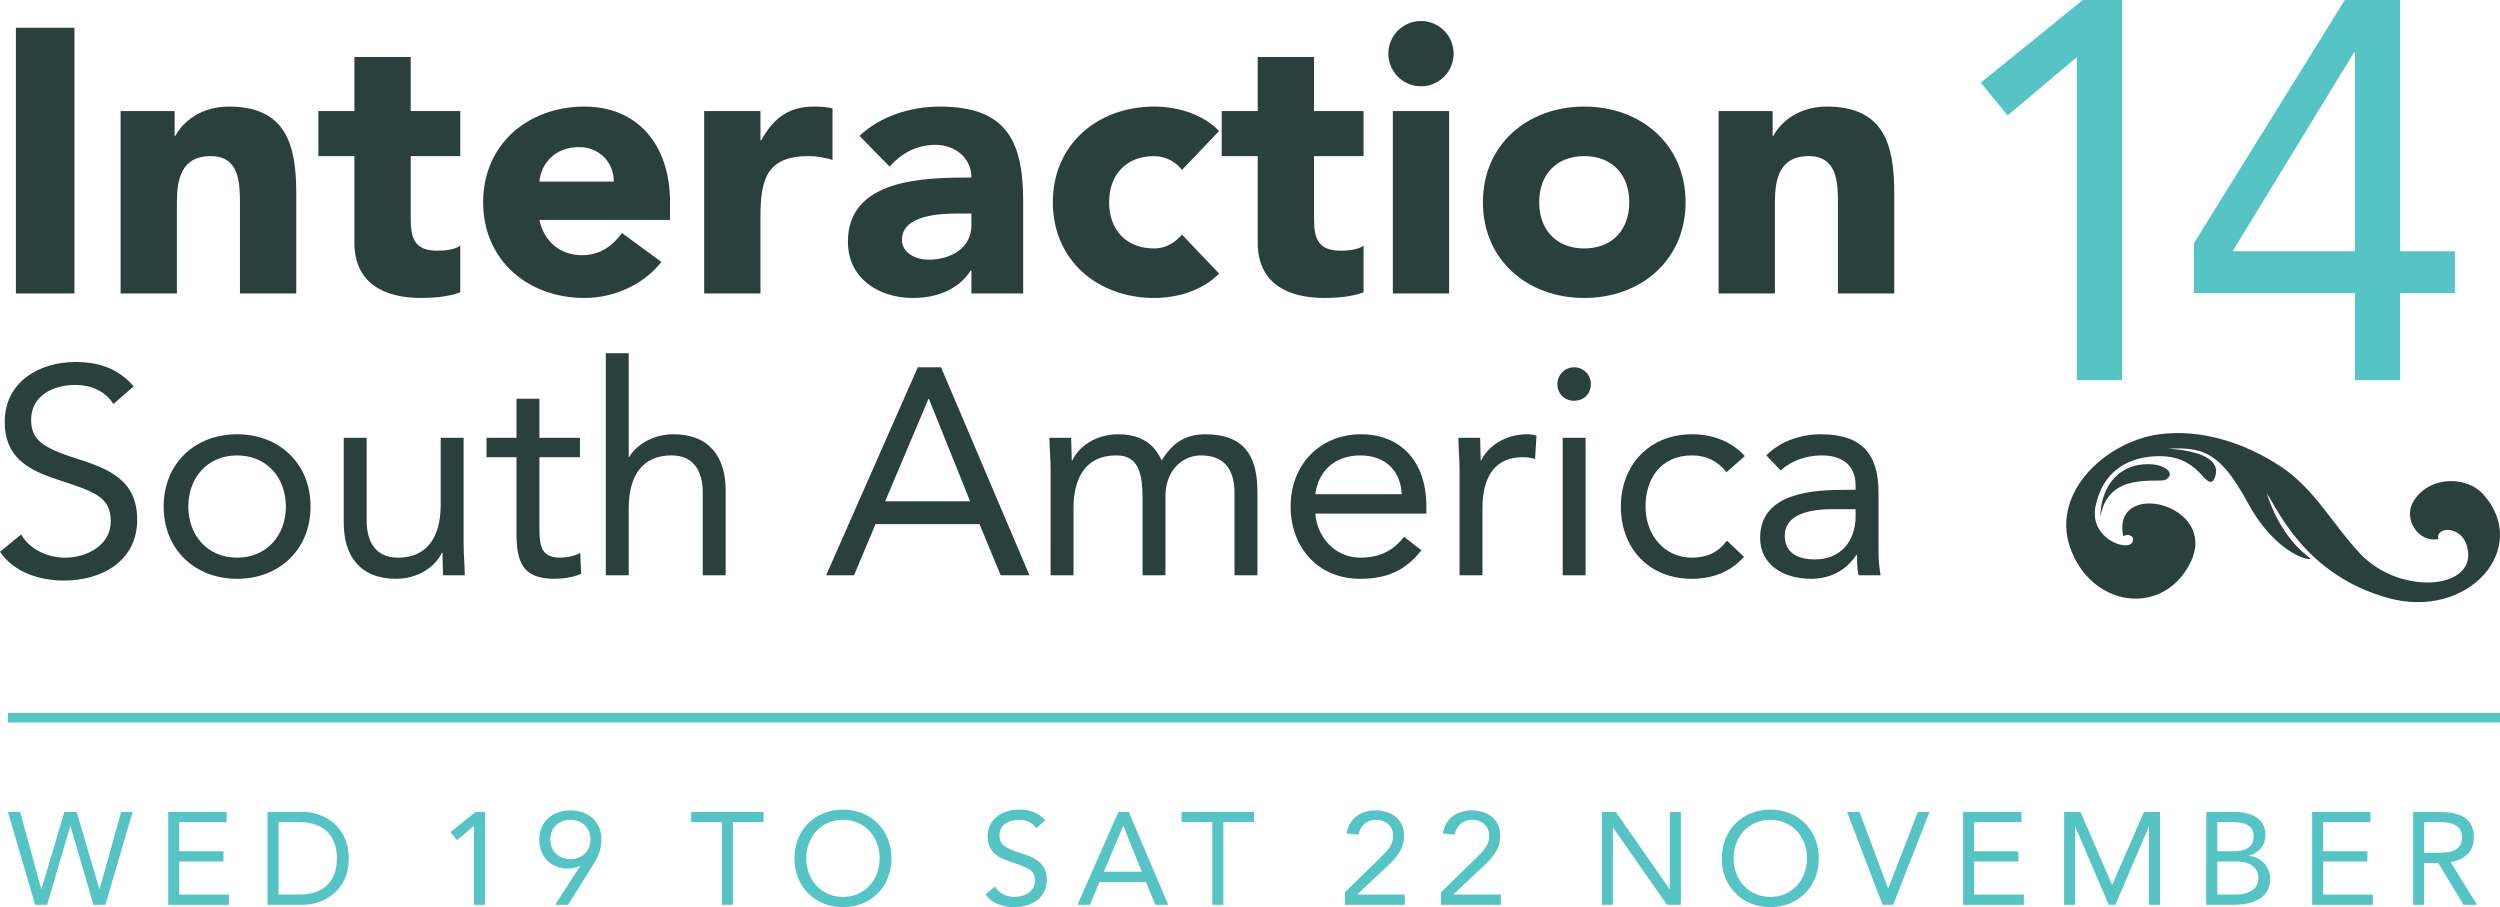 <?xml version="1.0" encoding="utf-8"?>
<!-- Generator: Adobe Illustrator 16.0.0, SVG Export Plug-In . SVG Version: 6.00 Build 0)  -->
<!DOCTYPE svg PUBLIC "-//W3C//DTD SVG 1.1//EN" "http://www.w3.org/Graphics/SVG/1.1/DTD/svg11.dtd">
<svg version="1.1" id="Capa_1" xmlns="http://www.w3.org/2000/svg" xmlns:xlink="http://www.w3.org/1999/xlink" x="0px" y="0px"
	 width="472.928px" height="171.607px" viewBox="0 0 472.928 171.607" enable-background="new 0 0 472.928 171.607"
	 xml:space="preserve">
<g id="Layer_1" display="none">
	<g display="inline">
		<rect x="1.484" y="134.85" fill="#56C4C4" width="471.443" height="1.816"/>
		<g>
			<path fill="#2A403C" d="M407.043,87.833c2.576,0.158,4.652,1.812,2.586,2.929c-1.281,0.691-11.009-1.732-12.299,7.142
				C397.323,92.156,400.759,87.445,407.043,87.833"/>
			<path fill="#2A403C" d="M418.718,90.891c3.399-6.236-11.192-6.402-11.751-5.792c8.869-0.66,12.313-1.011,18.377,10.242
				c5.54,10.03,12.377,10.925,11.641,10.244c-5.228-3.92-7.473-9.954-8.164-12.268c2.249,3.498,7.506,15.488,22.859,19.784
				c15.311,4.276,27.059-9.368,18.187-19.473c-3.359-3.825-10.695-3.569-13.438,1.438c-1.765,3.228,1.13,7.693,4.845,6.898
				c-0.71-2.501,5.264-2.8,5.632,2.703c0.467,6.916-13.143,7.771-20.411,0.088c-5.216-5.523-8.561-12.168-14.958-16.446
				c-6.662-4.455-15.157-7.272-23.218-6.138c-10.126,1.43-21.024,11.453-16.317,22.455c4.507,10.533,17.488,11.756,22.379,1.761
				c5.436-11.105-15.047-15.937-12.715-4.924c0.601-0.399,1.186-0.354,1.756,0.144c0.984,3.459-8.394,0.972-7.018-5.793
				c1.246-6.111,5.414-9.216,11.354-9.505C416.146,85.901,416.927,92.502,418.718,90.891"/>
		</g>
		<path fill="#56C4C4" d="M253.939,193.371c1.928,0,3.479,1.551,3.479,3.479c0,1.927-1.553,3.479-3.479,3.479
			c-1.928,0-3.479-1.552-3.479-3.479C250.461,194.922,252.012,193.371,253.939,193.371"/>
		<g>
			<path fill="#56C4C4" d="M1.672,152.977h3.102l5.954,13.771h0.051l6.005-13.771h3.025v17.565h-2.084v-14.737h-0.05l-6.302,14.737
				h-1.266l-6.303-14.737H3.757v14.737H1.672V152.977z"/>
			<path fill="#56C4C4" d="M27.453,152.977h2.084v17.565h-2.084V152.977z"/>
			<path fill="#56C4C4" d="M37.18,152.977h11.04v1.936h-8.956v5.508h8.361v1.936h-8.361v6.253h9.403v1.936H37.18V152.977z"/>
			<path fill="#56C4C4" d="M72.09,170.542h-2.084v-14.888h-0.05l-3.15,2.655l-1.24-1.514l4.713-3.82h1.813L72.09,170.542
				L72.09,170.542z"/>
			<path fill="#56C4C4" d="M88.963,163.223l-0.05-0.049c-0.646,0.371-1.638,0.521-2.357,0.521c-3.051,0-5.309-2.232-5.309-5.509
				c0-3.424,2.555-5.508,5.88-5.508s5.88,2.084,5.88,5.508c0,2.035-0.719,3.425-1.662,4.938l-4.664,7.419h-2.432L88.963,163.223z
				 M90.923,158.186c0-2.281-1.688-3.721-3.796-3.721c-2.108,0-3.796,1.438-3.796,3.721c0,2.283,1.688,3.724,3.796,3.724
				C89.235,161.909,90.923,160.469,90.923,158.186z"/>
			<path fill="#56C4C4" d="M115.364,152.977h1.961l7.468,17.565h-2.433l-1.785-4.317h-8.783l-1.813,4.317h-2.355L115.364,152.977z
				 M116.307,155.655h-0.05l-3.646,8.635h7.17L116.307,155.655z"/>
			<path fill="#56C4C4" d="M148.911,156.077c-0.695-1.116-1.937-1.612-3.201-1.612c-1.836,0-3.746,0.868-3.746,2.952
				c0,1.611,0.893,2.333,3.697,3.226c2.729,0.868,5.26,1.762,5.26,5.21c0,3.499-3.002,5.136-6.178,5.136
				c-2.035,0-4.22-0.67-5.409-2.432l1.786-1.463c0.743,1.289,2.232,1.959,3.746,1.959c1.786,0,3.82-1.041,3.82-3.051
				c0-2.158-1.464-2.531-4.59-3.573c-2.48-0.818-4.366-1.91-4.366-4.838c0-3.374,2.902-5.063,5.979-5.063
				c1.961,0,3.623,0.547,4.913,2.061L148.911,156.077z"/>
			<path fill="#56C4C4" d="M163.353,152.977h1.96l7.468,17.565h-2.432l-1.786-4.317h-8.783l-1.812,4.317h-2.356L163.353,152.977z
				 M164.295,155.655h-0.05l-3.646,8.635h7.17L164.295,155.655z"/>
			<path fill="#56C4C4" d="M178.39,152.977h5.359c2.901,0,5.83,1.091,5.83,4.316c0,2.035-1.191,3.397-3.076,3.97v0.05
				c2.258,0.198,3.969,2.01,3.969,4.316c0,3.871-3.598,4.913-6.848,4.913h-5.234V152.977L178.39,152.977z M180.474,160.419h2.878
				c1.96,0,3.995-0.421,3.995-2.854c0-2.158-1.887-2.654-3.771-2.654h-3.103V160.419z M180.474,168.607h3.523
				c2.033,0,4.241-0.818,4.241-3.053c0-2.456-2.084-3.2-4.192-3.2h-3.572V168.607z"/>
			<path fill="#56C4C4" d="M206.527,168.16l6.624-6.451c1.662-1.612,2.481-2.556,2.481-4.269c0-1.836-1.438-2.977-3.2-2.977
				s-3.002,1.116-3.325,2.803l-2.258-0.197c0.472-2.879,2.68-4.393,5.509-4.393c2.902,0,5.358,1.639,5.358,4.764
				c0,2.806-1.662,4.367-3.424,6.029l-5.409,5.086v0.051h8.957v1.936h-11.313V168.16L206.527,168.16z"/>
			<path fill="#56C4C4" d="M223.599,168.16l6.625-6.451c1.662-1.612,2.48-2.556,2.48-4.269c0-1.836-1.439-2.977-3.201-2.977
				s-3.002,1.116-3.324,2.803l-2.258-0.197c0.472-2.879,2.68-4.393,5.508-4.393c2.903,0,5.359,1.639,5.359,4.764
				c0,2.806-1.662,4.367-3.425,6.029l-5.407,5.086v0.051h8.956v1.936h-11.313V168.16L223.599,168.16z"/>
			<path fill="#56C4C4" d="M251.463,152.977h6.749c3.448,0,8.608,2.308,8.608,8.782s-5.16,8.783-8.608,8.783h-6.749V152.977
				L251.463,152.977z M253.548,168.607h3.97c4.02,0,7.07-2.035,7.07-6.849c0-4.814-3.052-6.848-7.07-6.848h-3.97V168.607z"/>
			<path fill="#56C4C4" d="M273.447,152.977h11.041v1.936h-8.957v5.508h8.361v1.936h-8.361v6.253h9.403v1.936h-11.487V152.977
				L273.447,152.977z"/>
			<path fill="#56C4C4" d="M301.61,152.977h2.63l10.172,14.588h0.051v-14.588h2.084v17.565h-2.631l-10.171-14.589h-0.051v14.589
				h-2.084V152.977z"/>
			<path fill="#56C4C4" d="M323.172,161.759c0-5.31,3.846-9.229,9.18-9.229c5.335,0,9.181,3.921,9.181,9.229
				s-3.846,9.229-9.181,9.229C327.018,170.988,323.172,167.068,323.172,161.759z M339.299,161.759c0-4.044-2.828-7.294-6.947-7.294
				c-4.118,0-6.946,3.25-6.946,7.294s2.828,7.294,6.946,7.294C336.471,169.053,339.299,165.803,339.299,161.759z"/>
			<path fill="#56C4C4" d="M345.752,152.977h2.356l5.408,14.439h0.05l5.583-14.439h2.208l-6.873,17.565h-2.01L345.752,152.977z"/>
			<path fill="#56C4C4" d="M366.595,152.977h2.084v17.565h-2.084V152.977z"/>
			<path fill="#56C4C4" d="M376.321,152.977h11.041v1.936h-8.957v5.508h8.361v1.936h-8.361v6.253h9.403v1.936h-11.487V152.977
				L376.321,152.977z"/>
			<path fill="#56C4C4" d="M394.311,152.977h3.102l5.954,13.771h0.05l6.005-13.771h3.026v17.565h-2.084v-14.737h-0.05l-6.302,14.737
				h-1.267l-6.302-14.737h-0.05v14.737h-2.084L394.311,152.977L394.311,152.977z"/>
			<path fill="#56C4C4" d="M420.092,152.977h5.358c2.902,0,5.83,1.091,5.83,4.316c0,2.035-1.19,3.397-3.076,3.97v0.05
				c2.259,0.198,3.971,2.01,3.971,4.316c0,3.871-3.599,4.913-6.85,4.913h-5.233V152.977z M422.176,160.419h2.878
				c1.96,0,3.994-0.421,3.994-2.854c0-2.158-1.886-2.654-3.771-2.654h-3.102L422.176,160.419L422.176,160.419z M422.176,168.607
				h3.522c2.034,0,4.242-0.818,4.242-3.053c0-2.456-2.084-3.2-4.193-3.2h-3.571V168.607L422.176,168.607z"/>
			<path fill="#56C4C4" d="M438.998,152.977h4.49c3.399,0,6.997,0.496,6.997,4.838c0,2.556-1.662,4.217-4.392,4.64l4.986,8.089
				h-2.556l-4.764-7.891h-2.681v7.891h-2.084v-17.566H438.998z M441.082,160.717h1.86c2.309,0,5.311,0,5.311-2.902
				c0-2.53-2.208-2.902-4.242-2.902h-2.929V160.717L441.082,160.717z"/>
			<path fill="#56C4C4" d="M457.435,152.977h11.041v1.936h-8.957v5.508h8.361v1.936h-8.361v6.253h9.403v1.936h-11.487V152.977z"/>
		</g>
		<g>
			<path fill="#2A403C" d="M3.007,4.871h5.981V55.3H3.007V4.871z"/>
			<path fill="#2A403C" d="M20.527,29.872c0-3.063-0.284-5.698-0.284-7.906h5.271c0,1.78,0.143,3.632,0.143,5.484h0.144
				c1.496-3.276,5.627-6.34,11.111-6.34c8.762,0,12.68,5.557,12.68,13.604V55.3h-5.557V35.285c0-5.557-2.423-9.047-7.621-9.047
				c-7.194,0-10.328,5.2-10.328,12.821V55.3h-5.557L20.527,29.872L20.527,29.872z"/>
			<path fill="#2A403C" d="M78.362,26.667h-9.829v16.667c0,4.272,0.071,7.691,4.985,7.691c1.64,0,3.419-0.355,4.915-1.14
				l0.214,5.058c-1.924,0.854-4.416,1.211-6.481,1.211c-7.906,0-9.188-4.273-9.188-11.183V26.667h-7.266v-4.701h7.266v-9.474h5.556
				v9.474h9.829V26.667z"/>
			<path fill="#2A403C" d="M114.972,49.246c-3.918,5.057-8.619,6.908-14.814,6.908c-10.472,0-16.883-7.835-16.883-17.521
				c0-10.328,7.267-17.522,17.097-17.522c9.401,0,15.813,6.411,15.813,17.451v1.781H89.259c0.427,5.77,4.843,10.684,10.896,10.684
				c4.772,0,7.979-1.709,10.612-5.057L114.972,49.246z M110.199,35.642c-0.215-5.627-3.917-9.402-10.044-9.402
				c-6.126,0-10.187,3.775-10.896,9.402H110.199z"/>
			<path fill="#2A403C" d="M124.8,29.872c0-3.063-0.285-5.698-0.285-7.906h5.271c0,1.78,0.143,3.632,0.143,5.484h0.143
				c1.495-3.276,5.628-6.34,11.111-6.34c0.712,0,1.495,0.071,2.279,0.356l-0.356,5.627c-0.926-0.285-1.994-0.427-2.99-0.427
				c-6.768,0-9.76,4.771-9.76,12.394V55.3H124.8V29.872z"/>
			<path fill="#2A403C" d="M149.442,26.239c3.419-3.489,8.404-5.128,13.248-5.128c9.83,0,13.961,4.701,13.961,14.104v14.316
				c0,1.924,0.213,4.061,0.498,5.771h-5.342c-0.354-1.496-0.354-3.563-0.354-4.986h-0.144c-2.209,3.419-5.912,5.841-10.97,5.841
				c-6.768,0-12.395-3.419-12.395-9.9c0-11.041,12.821-11.683,21.013-11.683h2.138v-0.996c0-4.844-3.063-7.337-8.263-7.337
				c-3.563,0-7.267,1.212-9.9,3.634L149.442,26.239z M165.54,39.274c-7.053,0-11.61,1.923-11.61,6.411
				c0,4.202,3.134,5.771,7.337,5.771c6.41,0,9.688-4.63,9.829-10.043v-2.138L165.54,39.274L165.54,39.274z"/>
			<path fill="#2A403C" d="M210.554,30.299c-2.351-2.849-5.057-4.061-8.404-4.061c-7.479,0-11.254,5.557-11.254,12.395
				s4.486,12.394,11.254,12.394c3.633,0,6.41-1.281,8.477-4.131l4.132,3.917c-3.206,3.704-7.765,5.342-12.607,5.342
				c-10.328,0-17.237-7.266-17.237-17.521c0-10.114,6.979-17.522,17.237-17.522c4.914,0,9.474,1.639,12.82,5.271L210.554,30.299z"/>
			<path fill="#2A403C" d="M239.399,26.667h-9.83v16.667c0,4.272,0.072,7.691,4.986,7.691c1.639,0,3.419-0.355,4.915-1.14
				l0.214,5.058c-1.924,0.854-4.417,1.211-6.481,1.211c-7.906,0-9.188-4.273-9.188-11.183V26.667h-7.266v-4.701h7.266v-9.474h5.555
				v9.474h9.83V26.667L239.399,26.667z"/>
			<path fill="#2A403C" d="M249.512,4.871c2.279,0,4.06,1.852,4.06,4.06c0,2.351-1.71,4.061-4.06,4.061
				c-2.351,0-4.061-1.71-4.061-4.061C245.451,6.723,247.232,4.871,249.512,4.871z M246.733,21.966h5.557V55.3h-5.557V21.966z"/>
			<path fill="#2A403C" d="M279.212,21.111c10.257,0,17.808,7.123,17.808,17.522c0,10.398-7.551,17.521-17.808,17.521
				s-17.808-7.123-17.808-17.521C261.405,28.234,268.955,21.111,279.212,21.111z M279.212,51.026
				c7.193,0,11.824-5.413,11.824-12.394c0-6.981-4.631-12.395-11.824-12.395s-11.823,5.413-11.823,12.395
				C267.389,45.613,272.019,51.026,279.212,51.026z"/>
			<path fill="#2A403C" d="M305.635,29.872c0-3.063-0.284-5.698-0.284-7.906h5.271c0,1.78,0.144,3.632,0.144,5.484h0.143
				c1.495-3.276,5.627-6.34,11.111-6.34c8.761,0,12.679,5.557,12.679,13.604V55.3h-5.556V35.285c0-5.557-2.422-9.047-7.622-9.047
				c-7.193,0-10.327,5.2-10.327,12.821V55.3h-5.557L305.635,29.872L305.635,29.872z"/>
		</g>
		<g>
			<path fill="#56C4C4" d="M401.418,71.906h-8.531V10.969h-0.203l-12.898,10.867l-5.078-6.195L394.004,0h7.414V71.906z"/>
			<path fill="#56C4C4" d="M454.028,47.531h10.359v7.923h-10.359v16.452h-8.531V55.453h-30.469v-9.445L443.567,0h10.461V47.531
				L454.028,47.531z M445.496,9.953h-0.202l-22.953,37.577h23.155V9.953z"/>
		</g>
		<g>
			<path fill="#2A403C" d="M21.451,76.426c-1.557-2.5-4.335-3.612-7.169-3.612c-4.112,0-8.393,1.945-8.393,6.613
				c0,3.612,2.001,5.224,8.28,7.225c6.113,1.945,11.781,3.945,11.781,11.67c0,7.837-6.726,11.505-13.839,11.505
				c-4.557,0-9.446-1.501-12.113-5.446L4,101.101c1.668,2.891,5.002,4.391,8.392,4.391c4.001,0,8.559-2.335,8.559-6.836
				c0-4.834-3.278-5.668-10.28-8.002c-5.559-1.834-9.78-4.278-9.78-10.836c0-7.558,6.502-11.337,13.394-11.337
				c4.391,0,8.112,1.224,11.004,4.613L21.451,76.426z"/>
			<path fill="#2A403C" d="M44.85,82.15c8.003,0,13.895,5.558,13.895,13.671c0,8.114-5.892,13.672-13.895,13.672
				s-13.894-5.559-13.894-13.672C30.956,87.708,36.847,82.15,44.85,82.15z M44.85,105.49c5.612,0,9.227-4.224,9.227-9.669
				s-3.613-9.669-9.227-9.669s-9.226,4.224-9.226,9.669C35.624,101.267,39.237,105.49,44.85,105.49z"/>
			<path fill="#2A403C" d="M87.699,102.656c0,2.391,0.222,4.445,0.222,6.169H83.81c0-1.39-0.11-2.835-0.11-4.279h-0.111
				c-1.168,2.556-4.392,4.947-8.67,4.947c-6.835,0-9.893-4.337-9.893-10.615V82.817h4.335v15.616c0,4.334,1.89,7.059,5.945,7.059
				c5.613,0,8.06-4.058,8.06-10.004v-12.67H87.7L87.699,102.656L87.699,102.656z"/>
			<path fill="#2A403C" d="M109.708,86.484h-7.668v13.004c0,3.334,0.055,6.002,3.89,6.002c1.278,0,2.667-0.276,3.835-0.889
				l0.166,3.946c-1.5,0.667-3.445,0.945-5.057,0.945c-6.169,0-7.169-3.336-7.169-8.727V86.484h-5.669v-3.667h5.669v-7.391h4.335
				v7.391h7.668V86.484z"/>
			<path fill="#2A403C" d="M114.601,66.812h4.334v19.617h0.111c1.167-2.056,4.279-4.279,8.336-4.279
				c6.836,0,9.893,4.334,9.893,10.614v16.061h-4.336V93.209c0-4.335-1.889-7.059-5.944-7.059c-5.613,0-8.06,4.058-8.06,10.003
				v12.671h-4.334V66.812z"/>
			<path fill="#2A403C" d="M173.622,69.479h4.391l16.729,39.346h-5.446l-4.001-9.67H165.62l-4.058,9.67h-5.278L173.622,69.479z
				 M175.734,75.481h-0.109l-8.17,19.339h16.061L175.734,75.481z"/>
			<path fill="#2A403C" d="M198.745,88.985c0-2.39-0.224-4.445-0.224-6.168h4.112c0,1.39,0.111,2.834,0.111,4.279h0.109
				c1.168-2.556,4.392-4.946,8.67-4.946c5.613,0,7.392,3.167,8.226,4.946c1.89-3.056,4.278-4.946,8.225-4.946
				c7.447,0,9.894,4.168,9.894,10.893v15.782h-4.335V93.264c0-3.612-1.278-7.113-6.336-7.113c-3.668,0-6.725,3-6.725,7.669v15.005
				h-4.335V94.098c0-5.724-1.444-7.947-5.001-7.947c-5.613,0-8.059,4.058-8.059,10.003v12.671h-4.334L198.745,88.985L198.745,88.985
				z"/>
			<path fill="#2A403C" d="M268.881,104.101c-3.057,3.946-6.726,5.392-11.561,5.392c-8.169,0-13.17-6.114-13.17-13.672
				c0-8.058,5.668-13.671,13.337-13.671c7.337,0,12.338,5.001,12.338,13.615v1.389h-21.007c0.333,4.501,3.778,8.336,8.502,8.336
				c3.725,0,6.226-1.333,8.28-3.944L268.881,104.101z M265.157,93.487c-0.167-4.39-3.058-7.335-7.837-7.335
				c-4.778,0-7.945,2.945-8.502,7.335H265.157z"/>
			<path fill="#2A403C" d="M276.108,88.985c0-2.39-0.223-4.445-0.223-6.168h4.112c0,1.39,0.11,2.834,0.11,4.279h0.111
				c1.167-2.556,4.391-4.946,8.67-4.946c0.556,0,1.167,0.057,1.777,0.278l-0.277,4.39c-0.723-0.222-1.556-0.333-2.334-0.333
				c-5.279,0-7.613,3.725-7.613,9.67v12.671h-4.335L276.108,88.985L276.108,88.985z"/>
			<path fill="#2A403C" d="M297.783,69.479c1.777,0,3.167,1.445,3.167,3.167c0,1.834-1.333,3.167-3.167,3.167
				s-3.169-1.333-3.169-3.167C294.615,70.924,296.005,69.479,297.783,69.479z M295.615,82.817h4.336v26.008h-4.336V82.817z"/>
			<path fill="#2A403C" d="M326.626,89.319c-1.835-2.223-3.946-3.167-6.559-3.167c-5.835,0-8.78,4.334-8.78,9.669
				s3.501,9.669,8.78,9.669c2.834,0,5.001-1,6.613-3.223l3.223,3.058c-2.5,2.889-6.057,4.168-9.836,4.168
				c-8.059,0-13.448-5.67-13.448-13.672c0-7.891,5.445-13.671,13.448-13.671c3.834,0,7.392,1.278,10.003,4.112L326.626,89.319z"/>
			<path fill="#2A403C" d="M334.131,86.151c2.667-2.723,6.558-4.001,10.336-4.001c7.669,0,10.893,3.668,10.893,11.003v11.17
				c0,1.502,0.167,3.169,0.389,4.502h-4.168c-0.276-1.166-0.276-2.778-0.276-3.891h-0.111c-1.723,2.667-4.612,4.559-8.559,4.559
				c-5.279,0-9.669-2.668-9.669-7.726c0-8.614,10.003-9.114,16.394-9.114h1.667v-0.777c0-3.779-2.39-5.725-6.446-5.725
				c-2.777,0-5.668,0.944-7.725,2.834L334.131,86.151z M346.689,96.321c-5.501,0-9.058,1.5-9.058,5.001
				c0,3.279,2.444,4.503,5.724,4.503c5.002,0,7.558-3.613,7.669-7.837v-1.667H346.689z"/>
		</g>
		<g>
			<path fill="#56C4C4" d="M1.672,188.837h5.21c3.227,0,6.154,1.142,6.154,4.813c0,3.847-3.275,4.863-5.758,4.863H3.757v7.889H1.672
				V188.837z M3.757,196.578h3.521c2.084,0,3.523-0.943,3.523-2.903s-1.439-2.903-3.523-2.903H3.757V196.578z"/>
			<path fill="#56C4C4" d="M31.744,199.704c0,3.82-1.786,7.146-6.624,7.146s-6.625-3.324-6.625-7.146v-10.867h2.084v10.568
				c0,2.828,1.042,5.509,4.541,5.509c3.498,0,4.54-2.681,4.54-5.509v-10.568h2.084V199.704z"/>
			<path fill="#56C4C4" d="M38.221,188.837h11.041v1.935h-8.956v5.509h8.361v1.936h-8.361v6.253h9.402v1.935H38.221V188.837z"/>
			<path fill="#56C4C4" d="M55.118,188.837h4.49c3.399,0,6.997,0.496,6.997,4.838c0,2.556-1.663,4.218-4.393,4.64l4.987,8.088
				h-2.557l-4.764-7.889H57.2v7.889h-2.084v-17.565H55.118z M57.202,196.578h1.86c2.308,0,5.311,0,5.311-2.903
				c0-2.53-2.208-2.903-4.243-2.903h-2.928V196.578z"/>
			<path fill="#56C4C4" d="M83.802,190.771h-5.807v15.631h-2.084v-15.631h-5.806v-1.935h13.695L83.802,190.771L83.802,190.771z"/>
			<path fill="#56C4C4" d="M87.425,197.619c0-5.31,3.846-9.229,9.18-9.229c5.335,0,9.181,3.92,9.181,9.229
				c0,5.311-3.846,9.229-9.181,9.229C91.271,206.85,87.425,202.93,87.425,197.619z M103.552,197.619
				c0-4.043-2.828-7.294-6.947-7.294c-4.118,0-6.946,3.251-6.946,7.294c0,4.045,2.828,7.295,6.946,7.295
				C100.724,204.914,103.552,201.664,103.552,197.619z"/>
			<path fill="#56C4C4" d="M120.401,188.837h3.103l5.954,13.771h0.05l6.004-13.771h3.027v17.564h-2.084v-14.736h-0.051
				l-6.302,14.736h-1.266l-6.303-14.736h-0.05v14.736H120.4L120.401,188.837L120.401,188.837z"/>
			<path fill="#56C4C4" d="M150.796,188.837h1.961l7.468,17.564h-2.432l-1.786-4.315h-8.783l-1.811,4.315h-2.357L150.796,188.837z
				 M151.739,191.517h-0.049l-3.647,8.634h7.171L151.739,191.517z"/>
			<path fill="#56C4C4" d="M164.419,188.837h6.749c3.448,0,8.608,2.308,8.608,8.782c0,6.477-5.16,8.782-8.608,8.782h-6.749V188.837z
				 M166.503,204.468h3.971c4.021,0,7.07-2.034,7.07-6.849c0-4.813-3.051-6.849-7.07-6.849h-3.971V204.468z"/>
			<path fill="#56C4C4" d="M185.312,188.837h11.041v1.935h-8.957v5.509h8.361v1.936h-8.361v6.253h9.404v1.935h-11.488V188.837z"/>
			<path fill="#56C4C4" d="M202.209,188.837h4.491c3.397,0,6.995,0.496,6.995,4.838c0,2.556-1.661,4.218-4.391,4.64l4.986,8.088
				h-2.557l-4.764-7.889h-2.679v7.889h-2.085v-17.565H202.209z M204.294,196.578h1.859c2.309,0,5.311,0,5.311-2.903
				c0-2.53-2.209-2.903-4.242-2.903h-2.928V196.578z"/>
			<path fill="#56C4C4" d="M218.536,197.619c0-5.31,3.846-9.229,9.18-9.229s9.18,3.92,9.18,9.229c0,5.311-3.846,9.229-9.18,9.229
				S218.536,202.93,218.536,197.619z M234.663,197.619c0-4.043-2.828-7.294-6.947-7.294s-6.947,3.251-6.947,7.294
				c0,4.045,2.828,7.295,6.947,7.295S234.663,201.664,234.663,197.619z"/>
		</g>
		<g>
			<path fill="#56C4C4" d="M274.429,188.837h5.358c2.902,0,5.831,1.092,5.831,4.316c0,2.034-1.191,3.398-3.076,3.97v0.051
				c2.258,0.197,3.97,2.01,3.97,4.315c0,3.871-3.598,4.912-6.849,4.912h-5.234V188.837z M276.513,196.28h2.878
				c1.96,0,3.994-0.422,3.994-2.854c0-2.159-1.885-2.655-3.771-2.655h-3.102L276.513,196.28L276.513,196.28z M276.513,204.468h3.523
				c2.033,0,4.241-0.819,4.241-3.052c0-2.457-2.084-3.201-4.192-3.201h-3.572V204.468L276.513,204.468z"/>
			<path fill="#56C4C4" d="M305.418,199.704c0,3.82-1.786,7.146-6.624,7.146s-6.624-3.324-6.624-7.146v-10.867h2.084v10.568
				c0,2.828,1.042,5.509,4.54,5.509s4.54-2.681,4.54-5.509v-10.568h2.084V199.704L305.418,199.704z"/>
			<path fill="#56C4C4" d="M311.896,188.837h11.041v1.935h-8.957v5.509h8.361v1.936h-8.361v6.253h9.403v1.935h-11.487V188.837z"/>
			<path fill="#56C4C4" d="M328.793,188.837h2.63l10.172,14.589h0.05v-14.589h2.084v17.564h-2.63l-10.172-14.588h-0.05v14.588
				h-2.084V188.837z"/>
			<path fill="#56C4C4" d="M349.264,197.619c0-5.31,3.846-9.229,9.18-9.229c5.335,0,9.182,3.92,9.182,9.229
				c0,5.311-3.847,9.229-9.182,9.229C353.109,206.85,349.264,202.93,349.264,197.619z M365.391,197.619
				c0-4.043-2.828-7.294-6.947-7.294c-4.118,0-6.946,3.251-6.946,7.294c0,4.045,2.828,7.295,6.946,7.295
				C362.563,204.914,365.391,201.664,365.391,197.619z"/>
			<path fill="#56C4C4" d="M381.494,191.938c-0.693-1.115-1.935-1.611-3.199-1.611c-1.836,0-3.746,0.867-3.746,2.951
				c0,1.613,0.893,2.333,3.695,3.228c2.729,0.867,5.261,1.761,5.261,5.209c0,3.499-3.002,5.137-6.179,5.137
				c-2.033,0-4.218-0.67-5.408-2.432l1.786-1.464c0.744,1.29,2.232,1.96,3.746,1.96c1.786,0,3.821-1.042,3.821-3.053
				c0-2.157-1.464-2.529-4.591-3.572c-2.48-0.818-4.366-1.91-4.366-4.838c0-3.374,2.902-5.062,5.979-5.062
				c1.96,0,3.622,0.545,4.911,2.06L381.494,191.938z"/>
			<path fill="#56C4C4" d="M403.926,188.837h1.96l7.469,17.564h-2.432l-1.786-4.315h-8.783l-1.813,4.315h-2.356L403.926,188.837z
				 M404.868,191.517h-0.05l-3.646,8.634h7.17L404.868,191.517z"/>
			<path fill="#56C4C4" d="M417.871,188.837h2.084v17.564h-2.084V188.837z"/>
			<path fill="#56C4C4" d="M426.507,188.837h4.489c3.399,0,6.997,0.496,6.997,4.838c0,2.556-1.662,4.218-4.392,4.64l4.987,8.088
				h-2.557l-4.764-7.889h-2.68v7.889h-2.084v-17.565H426.507z M428.591,196.578h1.859c2.309,0,5.311,0,5.311-2.903
				c0-2.53-2.208-2.903-4.242-2.903h-2.928V196.578L428.591,196.578z"/>
			<path fill="#56C4C4" d="M443.851,188.837h11.041v1.935h-8.957v5.509h8.361v1.936h-8.361v6.253h9.403v1.935h-11.487V188.837z"/>
			<path fill="#56C4C4" d="M469.084,191.938c-0.694-1.115-1.936-1.611-3.2-1.611c-1.836,0-3.747,0.867-3.747,2.951
				c0,1.613,0.894,2.333,3.697,3.228c2.729,0.867,5.26,1.761,5.26,5.209c0,3.499-3.002,5.137-6.179,5.137
				c-2.033,0-4.218-0.67-5.408-2.432l1.787-1.464c0.743,1.29,2.231,1.96,3.745,1.96c1.786,0,3.821-1.042,3.821-3.053
				c0-2.157-1.464-2.529-4.591-3.572c-2.48-0.818-4.366-1.91-4.366-4.838c0-3.374,2.902-5.062,5.979-5.062
				c1.96,0,3.622,0.545,4.912,2.06L469.084,191.938z"/>
		</g>
	</g>
</g>
<g id="Capa_2">
	<g>
		<g>
			<g>
				<path fill="#56C4C4" d="M1.503,153.594h2.308l3.995,14.59h0.049l4.317-14.59h2.332l4.293,14.59h0.049l4.069-14.59h2.184
					l-5.161,17.566H17.68l-4.342-14.888h-0.05L8.922,171.16H6.64L1.503,153.594z"/>
				<path fill="#56C4C4" d="M31.825,153.594h11.041v1.936h-8.957v5.509h8.36v1.936h-8.36v6.252h9.402v1.937H31.825V153.594z"/>
				<path fill="#56C4C4" d="M50.607,153.594h6.749c3.448,0,8.609,2.309,8.609,8.783c0,6.477-5.161,8.783-8.609,8.783h-6.749V153.594
					z M52.692,169.225h3.971c4.019,0,7.069-2.033,7.069-6.848c0-4.813-3.052-6.849-7.069-6.849h-3.971V169.225z"/>
				<path fill="#56C4C4" d="M91.747,171.16h-2.084v-14.888h-0.051l-3.149,2.656l-1.241-1.514l4.715-3.822h1.812L91.747,171.16
					L91.747,171.16z"/>
				<path fill="#56C4C4" d="M109.736,163.842l-0.05-0.051c-0.645,0.373-1.638,0.521-2.355,0.521c-3.053,0-5.311-2.231-5.311-5.508
					c0-3.424,2.557-5.508,5.88-5.508c3.324,0,5.88,2.084,5.88,5.508c0,2.035-0.72,3.424-1.661,4.938l-4.664,7.418h-2.433
					L109.736,163.842z M111.696,158.805c0-2.283-1.688-3.721-3.796-3.721s-3.796,1.438-3.796,3.721s1.688,3.723,3.796,3.723
					C110.009,162.527,111.696,161.088,111.696,158.805z"/>
				<path fill="#56C4C4" d="M144.449,155.529h-5.807v15.632h-2.084v-15.632h-5.807v-1.936h13.695v1.936H144.449z"/>
				<path fill="#56C4C4" d="M150.281,162.377c0-5.31,3.847-9.229,9.181-9.229c5.335,0,9.181,3.92,9.181,9.229
					c0,5.311-3.846,9.229-9.181,9.229C154.127,171.607,150.281,167.688,150.281,162.377z M166.408,162.377
					c0-4.043-2.828-7.293-6.947-7.293c-4.118,0-6.946,3.25-6.946,7.293c0,4.045,2.828,7.295,6.946,7.295
					C163.58,169.672,166.408,166.422,166.408,162.377z"/>
				<path fill="#56C4C4" d="M196.011,156.695c-0.694-1.114-1.935-1.61-3.2-1.61c-1.836,0-3.746,0.867-3.746,2.951
					c0,1.612,0.894,2.332,3.696,3.227c2.729,0.867,5.26,1.762,5.26,5.209c0,3.498-3.002,5.137-6.178,5.137
					c-2.034,0-4.218-0.67-5.409-2.432l1.787-1.463c0.744,1.289,2.232,1.959,3.746,1.959c1.786,0,3.821-1.041,3.821-3.051
					c0-2.16-1.464-2.531-4.592-3.574c-2.479-0.818-4.365-1.91-4.365-4.838c0-3.373,2.901-5.062,5.979-5.062
					c1.96,0,3.622,0.545,4.912,2.06L196.011,156.695z"/>
				<path fill="#56C4C4" d="M211.568,153.594h1.96l7.47,17.566h-2.433l-1.786-4.316h-8.782l-1.813,4.316h-2.356L211.568,153.594z
					 M212.512,156.273h-0.05l-3.647,8.636h7.17L212.512,156.273z"/>
				<path fill="#56C4C4" d="M237.225,155.529h-5.806v15.632h-2.084v-15.632h-5.808v-1.936h13.696L237.225,155.529L237.225,155.529z"
					/>
				<path fill="#56C4C4" d="M254.421,168.779l6.625-6.45c1.662-1.613,2.479-2.556,2.479-4.269c0-1.836-1.438-2.977-3.199-2.977
					c-1.763,0-3.002,1.114-3.324,2.803l-2.258-0.199c0.471-2.877,2.679-4.391,5.508-4.391c2.901,0,5.358,1.637,5.358,4.764
					c0,2.803-1.662,4.367-3.425,6.029l-5.408,5.086v0.049h8.957v1.937h-11.313V168.779L254.421,168.779z"/>
				<path fill="#56C4C4" d="M272.608,168.779l6.625-6.45c1.662-1.613,2.48-2.556,2.48-4.269c0-1.836-1.438-2.977-3.2-2.977
					s-3.002,1.114-3.324,2.803l-2.258-0.199c0.471-2.877,2.679-4.391,5.508-4.391c2.902,0,5.359,1.637,5.359,4.764
					c0,2.803-1.663,4.367-3.425,6.029l-5.408,5.086v0.049h8.957v1.937h-11.314V168.779L272.608,168.779z"/>
				<path fill="#56C4C4" d="M303.029,153.594h2.631l10.171,14.59h0.051v-14.59h2.084v17.566h-2.63l-10.172-14.589h-0.051v14.589
					h-2.084V153.594z"/>
				<path fill="#56C4C4" d="M325.709,162.377c0-5.31,3.846-9.229,9.18-9.229c5.335,0,9.181,3.92,9.181,9.229
					c0,5.311-3.846,9.229-9.181,9.229C329.555,171.607,325.709,167.688,325.709,162.377z M341.836,162.377
					c0-4.043-2.828-7.293-6.947-7.293c-4.118,0-6.946,3.25-6.946,7.293c0,4.045,2.828,7.295,6.946,7.295
					C339.008,169.672,341.836,166.422,341.836,162.377z"/>
				<path fill="#56C4C4" d="M349.404,153.594h2.357l5.408,14.441h0.05l5.583-14.441h2.208l-6.873,17.566h-2.01L349.404,153.594z"/>
				<path fill="#56C4C4" d="M371.364,153.594h11.041v1.936h-8.957v5.509h8.361v1.936h-8.361v6.252h9.403v1.937h-11.487V153.594z"/>
				<path fill="#56C4C4" d="M390.47,153.594h3.102l5.954,13.771h0.05l6.004-13.771h3.027v17.566h-2.084v-14.736h-0.05l-6.302,14.736
					h-1.267l-6.302-14.736h-0.05v14.736h-2.084L390.47,153.594L390.47,153.594z"/>
				<path fill="#56C4C4" d="M417.366,153.594h5.359c2.902,0,5.83,1.092,5.83,4.318c0,2.032-1.191,3.397-3.076,3.969v0.051
					c2.258,0.197,3.97,2.01,3.97,4.316c0,3.871-3.598,4.912-6.849,4.912h-5.234V153.594z M419.45,161.037h2.878
					c1.96,0,3.994-0.423,3.994-2.853c0-2.16-1.885-2.656-3.771-2.656h-3.103L419.45,161.037L419.45,161.037z M419.45,169.225h3.523
					c2.034,0,4.242-0.817,4.242-3.051c0-2.457-2.084-3.201-4.193-3.201h-3.572V169.225L419.45,169.225z"/>
				<path fill="#56C4C4" d="M437.391,153.594h11.041v1.936h-8.957v5.509h8.361v1.936h-8.361v6.252h9.403v1.937h-11.487V153.594z"/>
				<path fill="#56C4C4" d="M456.496,153.594h4.49c3.399,0,6.997,0.496,6.997,4.84c0,2.555-1.662,4.217-4.392,4.639l4.986,8.089
					h-2.556l-4.764-7.89h-2.681v7.89h-2.084v-17.567H456.496z M458.58,161.336h1.86c2.308,0,5.31,0,5.31-2.902
					c0-2.531-2.207-2.904-4.241-2.904h-2.929V161.336L458.58,161.336z"/>
			</g>
		</g>
	</g>
	<g>
		<rect x="1.484" y="134.85" fill="#56C4C4" width="471.443" height="1.816"/>
		<g>
			<path fill="#2A403C" d="M407.043,87.833c2.576,0.158,4.652,1.812,2.586,2.929c-1.281,0.691-11.009-1.732-12.299,7.142
				C397.323,92.156,400.759,87.445,407.043,87.833"/>
			<path fill="#2A403C" d="M418.718,90.891c3.399-6.236-11.192-6.402-11.751-5.792c8.869-0.66,12.313-1.011,18.377,10.242
				c5.54,10.03,12.377,10.925,11.641,10.244c-5.228-3.92-7.473-9.954-8.164-12.268c2.249,3.498,7.506,15.488,22.859,19.784
				c15.311,4.276,27.059-9.368,18.187-19.473c-3.359-3.825-10.695-3.569-13.438,1.438c-1.765,3.228,1.13,7.693,4.845,6.898
				c-0.71-2.501,5.264-2.8,5.632,2.703c0.467,6.916-13.143,7.771-20.411,0.088c-5.216-5.523-8.561-12.168-14.958-16.446
				c-6.662-4.455-15.157-7.272-23.218-6.138c-10.126,1.43-21.024,11.453-16.317,22.455c4.507,10.533,17.488,11.756,22.379,1.761
				c5.436-11.105-15.047-15.937-12.715-4.924c0.601-0.399,1.186-0.354,1.756,0.144c0.984,3.459-8.394,0.972-7.018-5.793
				c1.246-6.111,5.414-9.216,11.354-9.505C416.146,85.901,416.927,92.502,418.718,90.891"/>
		</g>
		<g>
			<path fill="#56C4C4" d="M401.418,71.906h-8.531V10.969h-0.203l-12.898,10.867l-5.078-6.195L394.004,0h7.414V71.906z"/>
			<path fill="#56C4C4" d="M454.028,47.531h10.359v7.923h-10.359v16.452h-8.531V55.453h-30.469v-9.445L443.567,0h10.461V47.531
				L454.028,47.531z M445.496,9.953h-0.202l-22.953,37.577h23.155V9.953z"/>
		</g>
		<g>
			<path fill="#2A403C" d="M21.451,76.426c-1.557-2.5-4.335-3.612-7.169-3.612c-4.112,0-8.393,1.945-8.393,6.613
				c0,3.612,2.001,5.224,8.28,7.225c6.113,1.945,11.781,3.945,11.781,11.67c0,7.837-6.726,11.505-13.839,11.505
				c-4.557,0-9.446-1.501-12.113-5.446L4,101.101c1.668,2.891,5.002,4.391,8.392,4.391c4.001,0,8.559-2.335,8.559-6.836
				c0-4.834-3.278-5.668-10.28-8.002c-5.559-1.834-9.78-4.278-9.78-10.836c0-7.558,6.502-11.337,13.394-11.337
				c4.391,0,8.112,1.224,11.004,4.613L21.451,76.426z"/>
			<path fill="#2A403C" d="M44.85,82.15c8.003,0,13.895,5.558,13.895,13.671c0,8.114-5.892,13.672-13.895,13.672
				s-13.894-5.559-13.894-13.672C30.956,87.708,36.847,82.15,44.85,82.15z M44.85,105.49c5.612,0,9.227-4.224,9.227-9.669
				s-3.613-9.669-9.227-9.669s-9.226,4.224-9.226,9.669C35.624,101.267,39.237,105.49,44.85,105.49z"/>
			<path fill="#2A403C" d="M87.699,102.656c0,2.391,0.222,4.445,0.222,6.169H83.81c0-1.39-0.11-2.835-0.11-4.279h-0.111
				c-1.168,2.556-4.392,4.947-8.67,4.947c-6.835,0-9.893-4.337-9.893-10.615V82.817h4.335v15.616c0,4.334,1.89,7.059,5.945,7.059
				c5.613,0,8.06-4.058,8.06-10.004v-12.67H87.7L87.699,102.656L87.699,102.656z"/>
			<path fill="#2A403C" d="M109.708,86.484h-7.668v13.004c0,3.334,0.055,6.002,3.89,6.002c1.278,0,2.667-0.276,3.835-0.889
				l0.166,3.946c-1.5,0.667-3.445,0.945-5.057,0.945c-6.169,0-7.169-3.336-7.169-8.727V86.484h-5.669v-3.667h5.669v-7.391h4.335
				v7.391h7.668V86.484z"/>
			<path fill="#2A403C" d="M114.601,66.812h4.334v19.617h0.111c1.167-2.056,4.279-4.279,8.336-4.279
				c6.836,0,9.893,4.334,9.893,10.614v16.061h-4.336V93.209c0-4.335-1.889-7.059-5.944-7.059c-5.613,0-8.06,4.058-8.06,10.003
				v12.671h-4.334V66.812z"/>
			<path fill="#2A403C" d="M173.622,69.479h4.391l16.729,39.346h-5.446l-4.001-9.67H165.62l-4.058,9.67h-5.278L173.622,69.479z
				 M175.734,75.481h-0.109l-8.17,19.339h16.061L175.734,75.481z"/>
			<path fill="#2A403C" d="M198.745,88.985c0-2.39-0.224-4.445-0.224-6.168h4.112c0,1.39,0.111,2.834,0.111,4.279h0.109
				c1.168-2.556,4.392-4.946,8.67-4.946c5.613,0,7.392,3.167,8.226,4.946c1.89-3.056,4.278-4.946,8.225-4.946
				c7.447,0,9.894,4.168,9.894,10.893v15.782h-4.335V93.264c0-3.612-1.278-7.113-6.336-7.113c-3.668,0-6.725,3-6.725,7.669v15.005
				h-4.335V94.098c0-5.724-1.444-7.947-5.001-7.947c-5.613,0-8.059,4.058-8.059,10.003v12.671h-4.334L198.745,88.985L198.745,88.985
				z"/>
			<path fill="#2A403C" d="M268.881,104.101c-3.057,3.946-6.726,5.392-11.561,5.392c-8.169,0-13.17-6.114-13.17-13.672
				c0-8.058,5.668-13.671,13.337-13.671c7.337,0,12.338,5.001,12.338,13.615v1.389h-21.007c0.333,4.501,3.778,8.336,8.502,8.336
				c3.725,0,6.226-1.333,8.28-3.944L268.881,104.101z M265.157,93.487c-0.167-4.39-3.058-7.335-7.837-7.335
				c-4.778,0-7.945,2.945-8.502,7.335H265.157z"/>
			<path fill="#2A403C" d="M276.108,88.985c0-2.39-0.223-4.445-0.223-6.168h4.112c0,1.39,0.11,2.834,0.11,4.279h0.111
				c1.167-2.556,4.391-4.946,8.67-4.946c0.556,0,1.167,0.057,1.777,0.278l-0.277,4.39c-0.723-0.222-1.556-0.333-2.334-0.333
				c-5.279,0-7.613,3.725-7.613,9.67v12.671h-4.335L276.108,88.985L276.108,88.985z"/>
			<path fill="#2A403C" d="M297.783,69.479c1.777,0,3.167,1.445,3.167,3.167c0,1.834-1.333,3.167-3.167,3.167
				s-3.169-1.333-3.169-3.167C294.615,70.924,296.005,69.479,297.783,69.479z M295.615,82.817h4.336v26.008h-4.336V82.817z"/>
			<path fill="#2A403C" d="M326.626,89.319c-1.835-2.223-3.946-3.167-6.559-3.167c-5.835,0-8.78,4.334-8.78,9.669
				s3.501,9.669,8.78,9.669c2.834,0,5.001-1,6.613-3.223l3.223,3.058c-2.5,2.889-6.057,4.168-9.836,4.168
				c-8.059,0-13.448-5.67-13.448-13.672c0-7.891,5.445-13.671,13.448-13.671c3.834,0,7.392,1.278,10.003,4.112L326.626,89.319z"/>
			<path fill="#2A403C" d="M334.131,86.151c2.667-2.723,6.558-4.001,10.336-4.001c7.669,0,10.893,3.668,10.893,11.003v11.17
				c0,1.502,0.167,3.169,0.389,4.502h-4.168c-0.276-1.166-0.276-2.778-0.276-3.891h-0.111c-1.723,2.667-4.612,4.559-8.559,4.559
				c-5.279,0-9.669-2.668-9.669-7.726c0-8.614,10.003-9.114,16.394-9.114h1.667v-0.777c0-3.779-2.39-5.725-6.446-5.725
				c-2.777,0-5.668,0.944-7.725,2.834L334.131,86.151z M346.689,96.321c-5.501,0-9.058,1.5-9.058,5.001
				c0,3.279,2.444,4.503,5.724,4.503c5.002,0,7.558-3.613,7.669-7.837v-1.667H346.689z"/>
		</g>
	</g>
</g>
<g id="Capa_3" display="none">
	<g display="inline">
		<g>
			<g>
				<path fill="#56C4C4" d="M19.759,170.541H9.562c-5.136,0-9.031-3.92-9.031-9.006s3.896-9.007,9.031-9.007
					s9.031,3.921,9.031,9.007c0,2.977-1.638,6.055-4.268,7.17v0.051h5.434V170.541z M9.562,168.605c3.87,0,6.798-3.1,6.798-7.069
					c0-3.921-2.854-7.07-6.798-7.07c-3.943,0-6.798,3.149-6.798,7.07C2.764,165.506,5.691,168.605,9.562,168.605z"/>
				<path fill="#56C4C4" d="M40.527,163.842c0,3.822-1.785,7.146-6.624,7.146c-4.838,0-6.624-3.323-6.624-7.146v-10.867h2.084v10.57
					c0,2.828,1.041,5.508,4.54,5.508s4.54-2.68,4.54-5.508v-10.57h2.084V163.842z"/>
				<path fill="#56C4C4" d="M55.639,152.975H57.6l7.468,17.566h-2.432l-1.786-4.316h-8.783l-1.811,4.316h-2.357L55.639,152.975z
					 M56.582,155.654h-0.049l-3.648,8.636h7.171L56.582,155.654z"/>
				<path fill="#56C4C4" d="M91.271,170.541h-2.085v-14.888h-0.049l-3.151,2.656l-1.239-1.514l4.714-3.822h1.812L91.271,170.541
					L91.271,170.541z"/>
				<path fill="#56C4C4" d="M109.979,163.223l-0.05-0.051c-0.645,0.373-1.637,0.521-2.357,0.521c-3.051,0-5.309-2.231-5.309-5.508
					c0-3.424,2.555-5.508,5.88-5.508s5.88,2.084,5.88,5.508c0,2.035-0.719,3.424-1.662,4.938l-4.664,7.418h-2.432L109.979,163.223z
					 M111.939,158.186c0-2.283-1.688-3.721-3.796-3.721c-2.107,0-3.796,1.438-3.796,3.721s1.688,3.724,3.796,3.724
					C110.251,161.909,111.939,160.469,111.939,158.186z"/>
				<path fill="#56C4C4" d="M140.053,152.975h1.961l7.467,17.566h-2.431l-1.786-4.316h-8.783l-1.812,4.316h-2.356L140.053,152.975z
					 M140.996,155.654h-0.051l-3.646,8.636h7.17L140.996,155.654z"/>
				<path fill="#56C4C4" d="M177.271,156.076c-0.693-1.115-1.936-1.611-3.2-1.611c-1.836,0-3.746,0.867-3.746,2.951
					c0,1.612,0.894,2.332,3.696,3.227c2.729,0.867,5.26,1.762,5.26,5.209c0,3.5-3.002,5.137-6.178,5.137
					c-2.035,0-4.218-0.67-5.408-2.432l1.785-1.463c0.745,1.289,2.233,1.959,3.747,1.959c1.786,0,3.821-1.041,3.821-3.051
					c0-2.16-1.465-2.531-4.59-3.574c-2.481-0.818-4.367-1.91-4.367-4.838c0-3.373,2.902-5.062,5.979-5.062
					c1.96,0,3.622,0.546,4.913,2.06L177.271,156.076z"/>
				<path fill="#56C4C4" d="M193.549,152.975h1.961l7.468,17.566h-2.432l-1.786-4.316h-8.783l-1.811,4.316h-2.357L193.549,152.975z
					 M194.492,155.654h-0.05l-3.647,8.636h7.171L194.492,155.654z"/>
				<path fill="#56C4C4" d="M210.423,152.975h5.357c2.903,0,5.831,1.092,5.831,4.318c0,2.033-1.189,3.397-3.076,3.969v0.051
					c2.258,0.197,3.971,2.01,3.971,4.316c0,3.871-3.598,4.912-6.848,4.912h-5.235V152.975L210.423,152.975z M212.507,160.418h2.878
					c1.96,0,3.994-0.422,3.994-2.853c0-2.16-1.885-2.655-3.771-2.655h-3.101V160.418L212.507,160.418z M212.507,168.605h3.521
					c2.035,0,4.243-0.817,4.243-3.051c0-2.457-2.084-3.201-4.191-3.201h-3.573V168.605z"/>
				<path fill="#56C4C4" d="M242.232,168.16l6.625-6.451c1.662-1.613,2.48-2.556,2.48-4.269c0-1.836-1.438-2.977-3.2-2.977
					s-3.002,1.115-3.324,2.803l-2.258-0.199c0.471-2.877,2.679-4.391,5.508-4.391c2.902,0,5.359,1.637,5.359,4.764
					c0,2.804-1.663,4.367-3.425,6.029l-5.408,5.086v0.049h8.957v1.937h-11.314V168.16L242.232,168.16z"/>
				<path fill="#56C4C4" d="M261.14,168.16l6.625-6.451c1.662-1.613,2.48-2.556,2.48-4.269c0-1.836-1.438-2.977-3.2-2.977
					s-3.002,1.115-3.324,2.803l-2.258-0.199c0.471-2.877,2.679-4.391,5.508-4.391c2.902,0,5.359,1.637,5.359,4.764
					c0,2.804-1.663,4.367-3.426,6.029l-5.407,5.086v0.049h8.957v1.937H261.14V168.16z"/>
				<path fill="#56C4C4" d="M293,152.975h2.63l10.172,14.59h0.05v-14.59h2.084v17.566h-2.63l-10.172-14.588h-0.05v14.588H293
					V152.975z"/>
				<path fill="#56C4C4" d="M316.398,161.758c0-5.31,3.846-9.229,9.18-9.229c5.335,0,9.182,3.92,9.182,9.229
					c0,5.311-3.847,9.229-9.182,9.229C320.243,170.988,316.398,167.068,316.398,161.758z M332.525,161.758
					c0-4.043-2.828-7.293-6.947-7.293c-4.117,0-6.945,3.25-6.945,7.293c0,4.045,2.828,7.295,6.945,7.295
					C329.697,169.053,332.525,165.803,332.525,161.758z"/>
				<path fill="#56C4C4" d="M340.814,152.975h2.357l5.408,14.441h0.05l5.583-14.441h2.208l-6.873,17.566h-2.011L340.814,152.975z"/>
				<path fill="#56C4C4" d="M363.492,152.975h11.041v1.937h-8.957v5.508h8.361v1.936h-8.361v6.252h9.403v1.937h-11.487V152.975
					L363.492,152.975z"/>
				<path fill="#56C4C4" d="M383.319,152.975h3.103l5.954,13.771h0.05l6.004-13.771h3.026v17.566h-2.084v-14.736h-0.05
					l-6.302,14.736h-1.266l-6.303-14.736h-0.05v14.736h-2.084L383.319,152.975L383.319,152.975z"/>
				<path fill="#56C4C4" d="M410.936,152.975h5.358c2.902,0,5.831,1.092,5.831,4.318c0,2.033-1.191,3.397-3.076,3.969v0.051
					c2.258,0.197,3.97,2.01,3.97,4.316c0,3.871-3.598,4.912-6.849,4.912h-5.234V152.975z M413.02,160.418h2.878
					c1.96,0,3.994-0.422,3.994-2.853c0-2.16-1.885-2.655-3.771-2.655h-3.102L413.02,160.418L413.02,160.418z M413.02,168.605h3.523
					c2.033,0,4.241-0.817,4.241-3.051c0-2.457-2.084-3.201-4.192-3.201h-3.572V168.605L413.02,168.605z"/>
				<path fill="#56C4C4" d="M431.679,152.975h4.49c3.398,0,6.996,0.498,6.996,4.84c0,2.556-1.661,4.217-4.392,4.64l4.987,8.088
					h-2.557l-4.764-7.89h-2.68v7.89h-2.084v-17.567H431.679z M433.763,160.717h1.859c2.309,0,5.311,0,5.311-2.902
					c0-2.53-2.208-2.903-4.242-2.903h-2.928V160.717L433.763,160.717z"/>
				<path fill="#56C4C4" d="M450.934,161.758c0-5.31,3.846-9.229,9.18-9.229c5.335,0,9.182,3.92,9.182,9.229
					c0,5.311-3.847,9.229-9.182,9.229S450.934,167.068,450.934,161.758z M467.061,161.758c0-4.043-2.828-7.293-6.947-7.293
					c-4.118,0-6.945,3.25-6.945,7.293c0,4.045,2.827,7.295,6.945,7.295S467.061,165.803,467.061,161.758z"/>
			</g>
		</g>
	</g>
	<g display="inline">
		<rect x="1.484" y="134.85" fill="#56C4C4" width="471.443" height="1.816"/>
		<g>
			<path fill="#2A403C" d="M407.043,87.833c2.576,0.158,4.652,1.812,2.586,2.929c-1.281,0.691-11.009-1.732-12.299,7.142
				C397.323,92.156,400.759,87.445,407.043,87.833"/>
			<path fill="#2A403C" d="M418.718,90.891c3.399-6.236-11.192-6.402-11.751-5.792c8.869-0.66,12.313-1.011,18.377,10.242
				c5.54,10.03,12.377,10.925,11.641,10.244c-5.228-3.92-7.473-9.954-8.164-12.268c2.249,3.498,7.506,15.488,22.859,19.784
				c15.311,4.276,27.059-9.368,18.187-19.473c-3.359-3.825-10.695-3.569-13.438,1.438c-1.765,3.228,1.13,7.693,4.845,6.898
				c-0.71-2.501,5.264-2.8,5.632,2.703c0.467,6.916-13.143,7.771-20.411,0.088c-5.216-5.523-8.561-12.168-14.958-16.446
				c-6.662-4.455-15.157-7.272-23.218-6.138c-10.126,1.43-21.024,11.453-16.317,22.455c4.507,10.533,17.488,11.756,22.379,1.761
				c5.436-11.105-15.047-15.937-12.715-4.924c0.601-0.399,1.186-0.354,1.756,0.144c0.984,3.459-8.394,0.972-7.018-5.793
				c1.246-6.111,5.414-9.216,11.354-9.505C416.146,85.901,416.927,92.502,418.718,90.891"/>
		</g>
		<path fill="#56C4C4" d="M253.939,193.371c1.928,0,3.479,1.551,3.479,3.479c0,1.927-1.553,3.479-3.479,3.479
			c-1.928,0-3.479-1.552-3.479-3.479C250.461,194.922,252.012,193.371,253.939,193.371"/>
		<g>
			<path fill="#2A403C" d="M3.007,4.871h5.981V55.3H3.007V4.871z"/>
			<path fill="#2A403C" d="M20.527,29.872c0-3.063-0.284-5.698-0.284-7.906h5.271c0,1.78,0.143,3.632,0.143,5.484h0.144
				c1.496-3.276,5.627-6.34,11.111-6.34c8.762,0,12.68,5.557,12.68,13.604V55.3h-5.557V35.285c0-5.557-2.423-9.047-7.621-9.047
				c-7.194,0-10.328,5.2-10.328,12.821V55.3h-5.557L20.527,29.872L20.527,29.872z"/>
			<path fill="#2A403C" d="M78.362,26.667h-9.829v16.667c0,4.272,0.071,7.691,4.985,7.691c1.64,0,3.419-0.355,4.915-1.14
				l0.214,5.058c-1.924,0.854-4.416,1.211-6.481,1.211c-7.906,0-9.188-4.273-9.188-11.183V26.667h-7.266v-4.701h7.266v-9.474h5.556
				v9.474h9.829V26.667z"/>
			<path fill="#2A403C" d="M114.972,49.246c-3.918,5.057-8.619,6.908-14.814,6.908c-10.472,0-16.883-7.835-16.883-17.521
				c0-10.328,7.267-17.522,17.097-17.522c9.401,0,15.813,6.411,15.813,17.451v1.781H89.259c0.427,5.77,4.843,10.684,10.896,10.684
				c4.772,0,7.979-1.709,10.612-5.057L114.972,49.246z M110.199,35.642c-0.215-5.627-3.917-9.402-10.044-9.402
				c-6.126,0-10.187,3.775-10.896,9.402H110.199z"/>
			<path fill="#2A403C" d="M124.8,29.872c0-3.063-0.285-5.698-0.285-7.906h5.271c0,1.78,0.143,3.632,0.143,5.484h0.143
				c1.495-3.276,5.628-6.34,11.111-6.34c0.712,0,1.495,0.071,2.279,0.356l-0.356,5.627c-0.926-0.285-1.994-0.427-2.99-0.427
				c-6.768,0-9.76,4.771-9.76,12.394V55.3H124.8V29.872z"/>
			<path fill="#2A403C" d="M149.442,26.239c3.419-3.489,8.404-5.128,13.248-5.128c9.83,0,13.961,4.701,13.961,14.104v14.316
				c0,1.924,0.213,4.061,0.498,5.771h-5.342c-0.354-1.496-0.354-3.563-0.354-4.986h-0.144c-2.209,3.419-5.912,5.841-10.97,5.841
				c-6.768,0-12.395-3.419-12.395-9.9c0-11.041,12.821-11.683,21.013-11.683h2.138v-0.996c0-4.844-3.063-7.337-8.263-7.337
				c-3.563,0-7.267,1.212-9.9,3.634L149.442,26.239z M165.54,39.274c-7.053,0-11.61,1.923-11.61,6.411
				c0,4.202,3.134,5.771,7.337,5.771c6.41,0,9.688-4.63,9.829-10.043v-2.138L165.54,39.274L165.54,39.274z"/>
			<path fill="#2A403C" d="M210.554,30.299c-2.351-2.849-5.057-4.061-8.404-4.061c-7.479,0-11.254,5.557-11.254,12.395
				s4.486,12.394,11.254,12.394c3.633,0,6.41-1.281,8.477-4.131l4.132,3.917c-3.206,3.704-7.765,5.342-12.607,5.342
				c-10.328,0-17.237-7.266-17.237-17.521c0-10.114,6.979-17.522,17.237-17.522c4.914,0,9.474,1.639,12.82,5.271L210.554,30.299z"/>
			<path fill="#2A403C" d="M239.399,26.667h-9.83v16.667c0,4.272,0.072,7.691,4.986,7.691c1.639,0,3.419-0.355,4.915-1.14
				l0.214,5.058c-1.924,0.854-4.417,1.211-6.481,1.211c-7.906,0-9.188-4.273-9.188-11.183V26.667h-7.266v-4.701h7.266v-9.474h5.555
				v9.474h9.83V26.667L239.399,26.667z"/>
			<path fill="#2A403C" d="M249.512,4.871c2.279,0,4.06,1.852,4.06,4.06c0,2.351-1.71,4.061-4.06,4.061
				c-2.351,0-4.061-1.71-4.061-4.061C245.451,6.723,247.232,4.871,249.512,4.871z M246.733,21.966h5.557V55.3h-5.557V21.966z"/>
			<path fill="#2A403C" d="M279.212,21.111c10.257,0,17.808,7.123,17.808,17.522c0,10.398-7.551,17.521-17.808,17.521
				s-17.808-7.123-17.808-17.521C261.405,28.234,268.955,21.111,279.212,21.111z M279.212,51.026
				c7.193,0,11.824-5.413,11.824-12.394c0-6.981-4.631-12.395-11.824-12.395s-11.823,5.413-11.823,12.395
				C267.389,45.613,272.019,51.026,279.212,51.026z"/>
			<path fill="#2A403C" d="M305.635,29.872c0-3.063-0.284-5.698-0.284-7.906h5.271c0,1.78,0.144,3.632,0.144,5.484h0.143
				c1.495-3.276,5.627-6.34,11.111-6.34c8.761,0,12.679,5.557,12.679,13.604V55.3h-5.556V35.285c0-5.557-2.422-9.047-7.622-9.047
				c-7.193,0-10.327,5.2-10.327,12.821V55.3h-5.557L305.635,29.872L305.635,29.872z"/>
		</g>
		<g>
			<path fill="#56C4C4" d="M401.418,71.906h-8.531V10.969h-0.203l-12.898,10.867l-5.078-6.195L394.004,0h7.414V71.906z"/>
			<path fill="#56C4C4" d="M454.028,47.531h10.359v7.923h-10.359v16.452h-8.531V55.453h-30.469v-9.445L443.567,0h10.461V47.531
				L454.028,47.531z M445.496,9.953h-0.202l-22.953,37.577h23.155V9.953z"/>
		</g>
		<g>
			<path fill="#2A403C" d="M21.451,76.426c-1.557-2.5-4.335-3.612-7.169-3.612c-4.112,0-8.393,1.945-8.393,6.613
				c0,3.612,2.001,5.224,8.28,7.225c6.113,1.945,11.781,3.945,11.781,11.67c0,7.837-6.726,11.505-13.839,11.505
				c-4.557,0-9.446-1.501-12.113-5.446L4,101.101c1.668,2.891,5.002,4.391,8.392,4.391c4.001,0,8.559-2.335,8.559-6.836
				c0-4.834-3.278-5.668-10.28-8.002c-5.559-1.834-9.78-4.278-9.78-10.836c0-7.558,6.502-11.337,13.394-11.337
				c4.391,0,8.112,1.224,11.004,4.613L21.451,76.426z"/>
			<path fill="#2A403C" d="M44.85,82.15c8.003,0,13.895,5.558,13.895,13.671c0,8.114-5.892,13.672-13.895,13.672
				s-13.894-5.559-13.894-13.672C30.956,87.708,36.847,82.15,44.85,82.15z M44.85,105.49c5.612,0,9.227-4.224,9.227-9.669
				s-3.613-9.669-9.227-9.669s-9.226,4.224-9.226,9.669C35.624,101.267,39.237,105.49,44.85,105.49z"/>
			<path fill="#2A403C" d="M87.699,102.656c0,2.391,0.222,4.445,0.222,6.169H83.81c0-1.39-0.11-2.835-0.11-4.279h-0.111
				c-1.168,2.556-4.392,4.947-8.67,4.947c-6.835,0-9.893-4.337-9.893-10.615V82.817h4.335v15.616c0,4.334,1.89,7.059,5.945,7.059
				c5.613,0,8.06-4.058,8.06-10.004v-12.67H87.7L87.699,102.656L87.699,102.656z"/>
			<path fill="#2A403C" d="M109.708,86.484h-7.668v13.004c0,3.334,0.055,6.002,3.89,6.002c1.278,0,2.667-0.276,3.835-0.889
				l0.166,3.946c-1.5,0.667-3.445,0.945-5.057,0.945c-6.169,0-7.169-3.336-7.169-8.727V86.484h-5.669v-3.667h5.669v-7.391h4.335
				v7.391h7.668V86.484z"/>
			<path fill="#2A403C" d="M114.601,66.812h4.334v19.617h0.111c1.167-2.056,4.279-4.279,8.336-4.279
				c6.836,0,9.893,4.334,9.893,10.614v16.061h-4.336V93.209c0-4.335-1.889-7.059-5.944-7.059c-5.613,0-8.06,4.058-8.06,10.003
				v12.671h-4.334V66.812z"/>
			<path fill="#2A403C" d="M173.622,69.479h4.391l16.729,39.346h-5.446l-4.001-9.67H165.62l-4.058,9.67h-5.278L173.622,69.479z
				 M175.734,75.481h-0.109l-8.17,19.339h16.061L175.734,75.481z"/>
			<path fill="#2A403C" d="M198.745,88.985c0-2.39-0.224-4.445-0.224-6.168h4.112c0,1.39,0.111,2.834,0.111,4.279h0.109
				c1.168-2.556,4.392-4.946,8.67-4.946c5.613,0,7.392,3.167,8.226,4.946c1.89-3.056,4.278-4.946,8.225-4.946
				c7.447,0,9.894,4.168,9.894,10.893v15.782h-4.335V93.264c0-3.612-1.278-7.113-6.336-7.113c-3.668,0-6.725,3-6.725,7.669v15.005
				h-4.335V94.098c0-5.724-1.444-7.947-5.001-7.947c-5.613,0-8.059,4.058-8.059,10.003v12.671h-4.334L198.745,88.985L198.745,88.985
				z"/>
			<path fill="#2A403C" d="M268.881,104.101c-3.057,3.946-6.726,5.392-11.561,5.392c-8.169,0-13.17-6.114-13.17-13.672
				c0-8.058,5.668-13.671,13.337-13.671c7.337,0,12.338,5.001,12.338,13.615v1.389h-21.007c0.333,4.501,3.778,8.336,8.502,8.336
				c3.725,0,6.226-1.333,8.28-3.944L268.881,104.101z M265.157,93.487c-0.167-4.39-3.058-7.335-7.837-7.335
				c-4.778,0-7.945,2.945-8.502,7.335H265.157z"/>
			<path fill="#2A403C" d="M276.108,88.985c0-2.39-0.223-4.445-0.223-6.168h4.112c0,1.39,0.11,2.834,0.11,4.279h0.111
				c1.167-2.556,4.391-4.946,8.67-4.946c0.556,0,1.167,0.057,1.777,0.278l-0.277,4.39c-0.723-0.222-1.556-0.333-2.334-0.333
				c-5.279,0-7.613,3.725-7.613,9.67v12.671h-4.335L276.108,88.985L276.108,88.985z"/>
			<path fill="#2A403C" d="M297.783,69.479c1.777,0,3.167,1.445,3.167,3.167c0,1.834-1.333,3.167-3.167,3.167
				s-3.169-1.333-3.169-3.167C294.615,70.924,296.005,69.479,297.783,69.479z M295.615,82.817h4.336v26.008h-4.336V82.817z"/>
			<path fill="#2A403C" d="M326.626,89.319c-1.835-2.223-3.946-3.167-6.559-3.167c-5.835,0-8.78,4.334-8.78,9.669
				s3.501,9.669,8.78,9.669c2.834,0,5.001-1,6.613-3.223l3.223,3.058c-2.5,2.889-6.057,4.168-9.836,4.168
				c-8.059,0-13.448-5.67-13.448-13.672c0-7.891,5.445-13.671,13.448-13.671c3.834,0,7.392,1.278,10.003,4.112L326.626,89.319z"/>
			<path fill="#2A403C" d="M334.131,86.151c2.667-2.723,6.558-4.001,10.336-4.001c7.669,0,10.893,3.668,10.893,11.003v11.17
				c0,1.502,0.167,3.169,0.389,4.502h-4.168c-0.276-1.166-0.276-2.778-0.276-3.891h-0.111c-1.723,2.667-4.612,4.559-8.559,4.559
				c-5.279,0-9.669-2.668-9.669-7.726c0-8.614,10.003-9.114,16.394-9.114h1.667v-0.777c0-3.779-2.39-5.725-6.446-5.725
				c-2.777,0-5.668,0.944-7.725,2.834L334.131,86.151z M346.689,96.321c-5.501,0-9.058,1.5-9.058,5.001
				c0,3.279,2.444,4.503,5.724,4.503c5.002,0,7.558-3.613,7.669-7.837v-1.667H346.689z"/>
		</g>
		<g>
			<path fill="#56C4C4" d="M1.672,188.837h5.21c3.227,0,6.154,1.142,6.154,4.813c0,3.847-3.275,4.863-5.758,4.863H3.757v7.889H1.672
				V188.837z M3.757,196.578h3.521c2.084,0,3.523-0.943,3.523-2.903s-1.439-2.903-3.523-2.903H3.757V196.578z"/>
			<path fill="#56C4C4" d="M31.744,199.704c0,3.82-1.786,7.146-6.624,7.146s-6.625-3.324-6.625-7.146v-10.867h2.084v10.568
				c0,2.828,1.042,5.509,4.541,5.509c3.498,0,4.54-2.681,4.54-5.509v-10.568h2.084V199.704z"/>
			<path fill="#56C4C4" d="M38.221,188.837h11.041v1.935h-8.956v5.509h8.361v1.936h-8.361v6.253h9.402v1.935H38.221V188.837z"/>
			<path fill="#56C4C4" d="M55.118,188.837h4.49c3.399,0,6.997,0.496,6.997,4.838c0,2.556-1.663,4.218-4.393,4.64l4.987,8.088
				h-2.557l-4.764-7.889H57.2v7.889h-2.084v-17.565H55.118z M57.202,196.578h1.86c2.308,0,5.311,0,5.311-2.903
				c0-2.53-2.208-2.903-4.243-2.903h-2.928V196.578z"/>
			<path fill="#56C4C4" d="M83.802,190.771h-5.807v15.631h-2.084v-15.631h-5.806v-1.935h13.695L83.802,190.771L83.802,190.771z"/>
			<path fill="#56C4C4" d="M87.425,197.619c0-5.31,3.846-9.229,9.18-9.229c5.335,0,9.181,3.92,9.181,9.229
				c0,5.311-3.846,9.229-9.181,9.229C91.271,206.85,87.425,202.93,87.425,197.619z M103.552,197.619
				c0-4.043-2.828-7.294-6.947-7.294c-4.118,0-6.946,3.251-6.946,7.294c0,4.045,2.828,7.295,6.946,7.295
				C100.724,204.914,103.552,201.664,103.552,197.619z"/>
			<path fill="#56C4C4" d="M120.401,188.837h3.103l5.954,13.771h0.05l6.004-13.771h3.027v17.564h-2.084v-14.736h-0.051
				l-6.302,14.736h-1.266l-6.303-14.736h-0.05v14.736H120.4L120.401,188.837L120.401,188.837z"/>
			<path fill="#56C4C4" d="M150.796,188.837h1.961l7.468,17.564h-2.432l-1.786-4.315h-8.783l-1.811,4.315h-2.357L150.796,188.837z
				 M151.739,191.517h-0.049l-3.647,8.634h7.171L151.739,191.517z"/>
			<path fill="#56C4C4" d="M164.419,188.837h6.749c3.448,0,8.608,2.308,8.608,8.782c0,6.477-5.16,8.782-8.608,8.782h-6.749V188.837z
				 M166.503,204.468h3.971c4.021,0,7.07-2.034,7.07-6.849c0-4.813-3.051-6.849-7.07-6.849h-3.971V204.468z"/>
			<path fill="#56C4C4" d="M185.312,188.837h11.041v1.935h-8.957v5.509h8.361v1.936h-8.361v6.253h9.404v1.935h-11.488V188.837z"/>
			<path fill="#56C4C4" d="M202.209,188.837h4.491c3.397,0,6.995,0.496,6.995,4.838c0,2.556-1.661,4.218-4.391,4.64l4.986,8.088
				h-2.557l-4.764-7.889h-2.679v7.889h-2.085v-17.565H202.209z M204.294,196.578h1.859c2.309,0,5.311,0,5.311-2.903
				c0-2.53-2.209-2.903-4.242-2.903h-2.928V196.578z"/>
			<path fill="#56C4C4" d="M218.536,197.619c0-5.31,3.846-9.229,9.18-9.229s9.18,3.92,9.18,9.229c0,5.311-3.846,9.229-9.18,9.229
				S218.536,202.93,218.536,197.619z M234.663,197.619c0-4.043-2.828-7.294-6.947-7.294s-6.947,3.251-6.947,7.294
				c0,4.045,2.828,7.295,6.947,7.295S234.663,201.664,234.663,197.619z"/>
		</g>
		<g>
			<path fill="#56C4C4" d="M274.429,188.837h5.358c2.902,0,5.831,1.092,5.831,4.316c0,2.034-1.191,3.398-3.076,3.97v0.051
				c2.258,0.197,3.97,2.01,3.97,4.315c0,3.871-3.598,4.912-6.849,4.912h-5.234V188.837z M276.513,196.28h2.878
				c1.96,0,3.994-0.422,3.994-2.854c0-2.159-1.885-2.655-3.771-2.655h-3.102L276.513,196.28L276.513,196.28z M276.513,204.468h3.523
				c2.033,0,4.241-0.819,4.241-3.052c0-2.457-2.084-3.201-4.192-3.201h-3.572V204.468L276.513,204.468z"/>
			<path fill="#56C4C4" d="M305.418,199.704c0,3.82-1.786,7.146-6.624,7.146s-6.624-3.324-6.624-7.146v-10.867h2.084v10.568
				c0,2.828,1.042,5.509,4.54,5.509s4.54-2.681,4.54-5.509v-10.568h2.084V199.704L305.418,199.704z"/>
			<path fill="#56C4C4" d="M311.896,188.837h11.041v1.935h-8.957v5.509h8.361v1.936h-8.361v6.253h9.403v1.935h-11.487V188.837z"/>
			<path fill="#56C4C4" d="M328.793,188.837h2.63l10.172,14.589h0.05v-14.589h2.084v17.564h-2.63l-10.172-14.588h-0.05v14.588
				h-2.084V188.837z"/>
			<path fill="#56C4C4" d="M349.264,197.619c0-5.31,3.846-9.229,9.18-9.229c5.335,0,9.182,3.92,9.182,9.229
				c0,5.311-3.847,9.229-9.182,9.229C353.109,206.85,349.264,202.93,349.264,197.619z M365.391,197.619
				c0-4.043-2.828-7.294-6.947-7.294c-4.118,0-6.946,3.251-6.946,7.294c0,4.045,2.828,7.295,6.946,7.295
				C362.563,204.914,365.391,201.664,365.391,197.619z"/>
			<path fill="#56C4C4" d="M381.494,191.938c-0.693-1.115-1.935-1.611-3.199-1.611c-1.836,0-3.746,0.867-3.746,2.951
				c0,1.613,0.893,2.333,3.695,3.228c2.729,0.867,5.261,1.761,5.261,5.209c0,3.499-3.002,5.137-6.179,5.137
				c-2.033,0-4.218-0.67-5.408-2.432l1.786-1.464c0.744,1.29,2.232,1.96,3.746,1.96c1.786,0,3.821-1.042,3.821-3.053
				c0-2.157-1.464-2.529-4.591-3.572c-2.48-0.818-4.366-1.91-4.366-4.838c0-3.374,2.902-5.062,5.979-5.062
				c1.96,0,3.622,0.545,4.911,2.06L381.494,191.938z"/>
			<path fill="#56C4C4" d="M403.926,188.837h1.96l7.469,17.564h-2.432l-1.786-4.315h-8.783l-1.813,4.315h-2.356L403.926,188.837z
				 M404.868,191.517h-0.05l-3.646,8.634h7.17L404.868,191.517z"/>
			<path fill="#56C4C4" d="M417.871,188.837h2.084v17.564h-2.084V188.837z"/>
			<path fill="#56C4C4" d="M426.507,188.837h4.489c3.399,0,6.997,0.496,6.997,4.838c0,2.556-1.662,4.218-4.392,4.64l4.987,8.088
				h-2.557l-4.764-7.889h-2.68v7.889h-2.084v-17.565H426.507z M428.591,196.578h1.859c2.309,0,5.311,0,5.311-2.903
				c0-2.53-2.208-2.903-4.242-2.903h-2.928V196.578L428.591,196.578z"/>
			<path fill="#56C4C4" d="M443.851,188.837h11.041v1.935h-8.957v5.509h8.361v1.936h-8.361v6.253h9.403v1.935h-11.487V188.837z"/>
			<path fill="#56C4C4" d="M469.084,191.938c-0.694-1.115-1.936-1.611-3.2-1.611c-1.836,0-3.747,0.867-3.747,2.951
				c0,1.613,0.894,2.333,3.697,3.228c2.729,0.867,5.26,1.761,5.26,5.209c0,3.499-3.002,5.137-6.179,5.137
				c-2.033,0-4.218-0.67-5.408-2.432l1.787-1.464c0.743,1.29,2.231,1.96,3.745,1.96c1.786,0,3.821-1.042,3.821-3.053
				c0-2.157-1.464-2.529-4.591-3.572c-2.48-0.818-4.366-1.91-4.366-4.838c0-3.374,2.902-5.062,5.979-5.062
				c1.96,0,3.622,0.545,4.912,2.06L469.084,191.938z"/>
		</g>
	</g>
</g>
<g>
	<path fill="#2A403C" d="M3.007,5.25h11.077v50.267H3.007V5.25z"/>
	<path fill="#2A403C" d="M22.814,21.011h10.224v4.686h0.142c1.42-2.698,4.899-5.538,10.082-5.538c10.791,0,12.78,7.1,12.78,16.33
		v19.028h-10.65V38.619c0-3.976-0.07-9.088-5.538-9.088c-5.538,0-6.39,4.331-6.39,8.803v17.182h-10.65V21.011z"/>
	<path fill="#2A403C" d="M87.066,29.531h-9.372v11.501c0,3.692,0.426,6.39,5.041,6.39c1.136,0,3.408-0.142,4.331-0.994v8.875
		c-2.343,0.852-4.97,1.065-7.455,1.065c-7.1,0-12.567-2.911-12.567-10.437v-16.4h-6.816v-8.52h6.816V10.788h10.649v10.224h9.372
		V29.531z"/>
	<path fill="#2A403C" d="M125.119,49.553c-3.408,4.331-9.017,6.816-14.555,6.816c-10.65,0-19.169-7.1-19.169-18.105
		c0-11.004,8.52-18.104,19.169-18.104c9.939,0,16.187,7.1,16.187,18.104v3.337h-24.708c0.853,4.046,3.906,6.674,8.023,6.674
		c3.479,0,5.822-1.775,7.597-4.189L125.119,49.553z M116.102,34.359c0.071-3.55-2.698-6.532-6.531-6.532
		c-4.686,0-7.242,3.195-7.527,6.532H116.102z"/>
	<path fill="#2A403C" d="M133.21,21.011h10.65v5.538h0.142c2.272-4.189,5.253-6.39,9.939-6.39c1.207,0,2.555,0.071,3.55,0.355v9.727
		c-1.491-0.426-2.982-0.71-4.543-0.71c-8.094,0-9.088,4.686-9.088,11.572v14.413h-10.65V21.011z"/>
	<path fill="#2A403C" d="M183.76,51.186h-0.143c-2.343,3.692-6.603,5.183-10.933,5.183c-6.46,0-12.284-3.692-12.284-10.65
		c0-11.928,14.484-12.141,23.359-12.141c0-3.763-3.124-6.177-6.816-6.177c-3.479,0-6.39,1.562-8.662,4.118l-5.68-5.821
		c3.905-3.692,9.584-5.538,15.193-5.538c12.425,0,15.762,6.319,15.762,17.821v17.537h-9.797V51.186z M181.133,40.394
		c-3.265,0-10.507,0.284-10.507,4.97c0,2.556,2.699,3.763,5.041,3.763c4.189,0,8.094-2.201,8.094-6.46v-2.272H181.133z"/>
	<path fill="#2A403C" d="M223.587,32.158c-1.065-1.491-3.053-2.626-5.253-2.626c-5.326,0-8.521,3.549-8.521,8.732
		s3.195,8.733,8.521,8.733c2.343,0,4.046-1.207,5.253-2.627l7.029,7.384c-3.336,3.408-8.236,4.615-12.282,4.615
		c-10.65,0-19.169-7.1-19.169-18.105c0-11.004,8.519-18.104,19.169-18.104c4.046,0,8.946,1.207,12.282,4.615L223.587,32.158z"/>
	<path fill="#2A403C" d="M257.948,29.531h-9.372v11.501c0,3.692,0.427,6.39,5.042,6.39c1.136,0,3.407-0.142,4.33-0.994v8.875
		c-2.343,0.852-4.97,1.065-7.454,1.065c-7.101,0-12.567-2.911-12.567-10.437v-16.4h-6.815v-8.52h6.815V10.788h10.649v10.224h9.372
		V29.531z"/>
	<path fill="#2A403C" d="M268.81,3.972c3.408,0,6.177,2.769,6.177,6.177c0,3.408-2.769,6.177-6.177,6.177
		c-3.407,0-6.177-2.769-6.177-6.177C262.633,6.74,265.403,3.972,268.81,3.972z M263.486,21.011h10.649v34.505h-10.649V21.011z"/>
	<path fill="#2A403C" d="M299.693,20.159c10.65,0,19.17,7.1,19.17,18.104c0,11.005-8.52,18.105-19.17,18.105
		s-19.169-7.1-19.169-18.105C280.524,27.26,289.042,20.159,299.693,20.159z M299.693,46.997c5.324,0,8.52-3.55,8.52-8.733
		s-3.195-8.732-8.52-8.732s-8.521,3.549-8.521,8.732S294.368,46.997,299.693,46.997z"/>
	<path fill="#2A403C" d="M325.108,21.011h10.224v4.686h0.143c1.419-2.698,4.897-5.538,10.081-5.538
		c10.792,0,12.779,7.1,12.779,16.33v19.028h-10.649V38.619c0-3.976-0.071-9.088-5.537-9.088c-5.538,0-6.391,4.331-6.391,8.803
		v17.182h-10.649V21.011z"/>
</g>
</svg>
